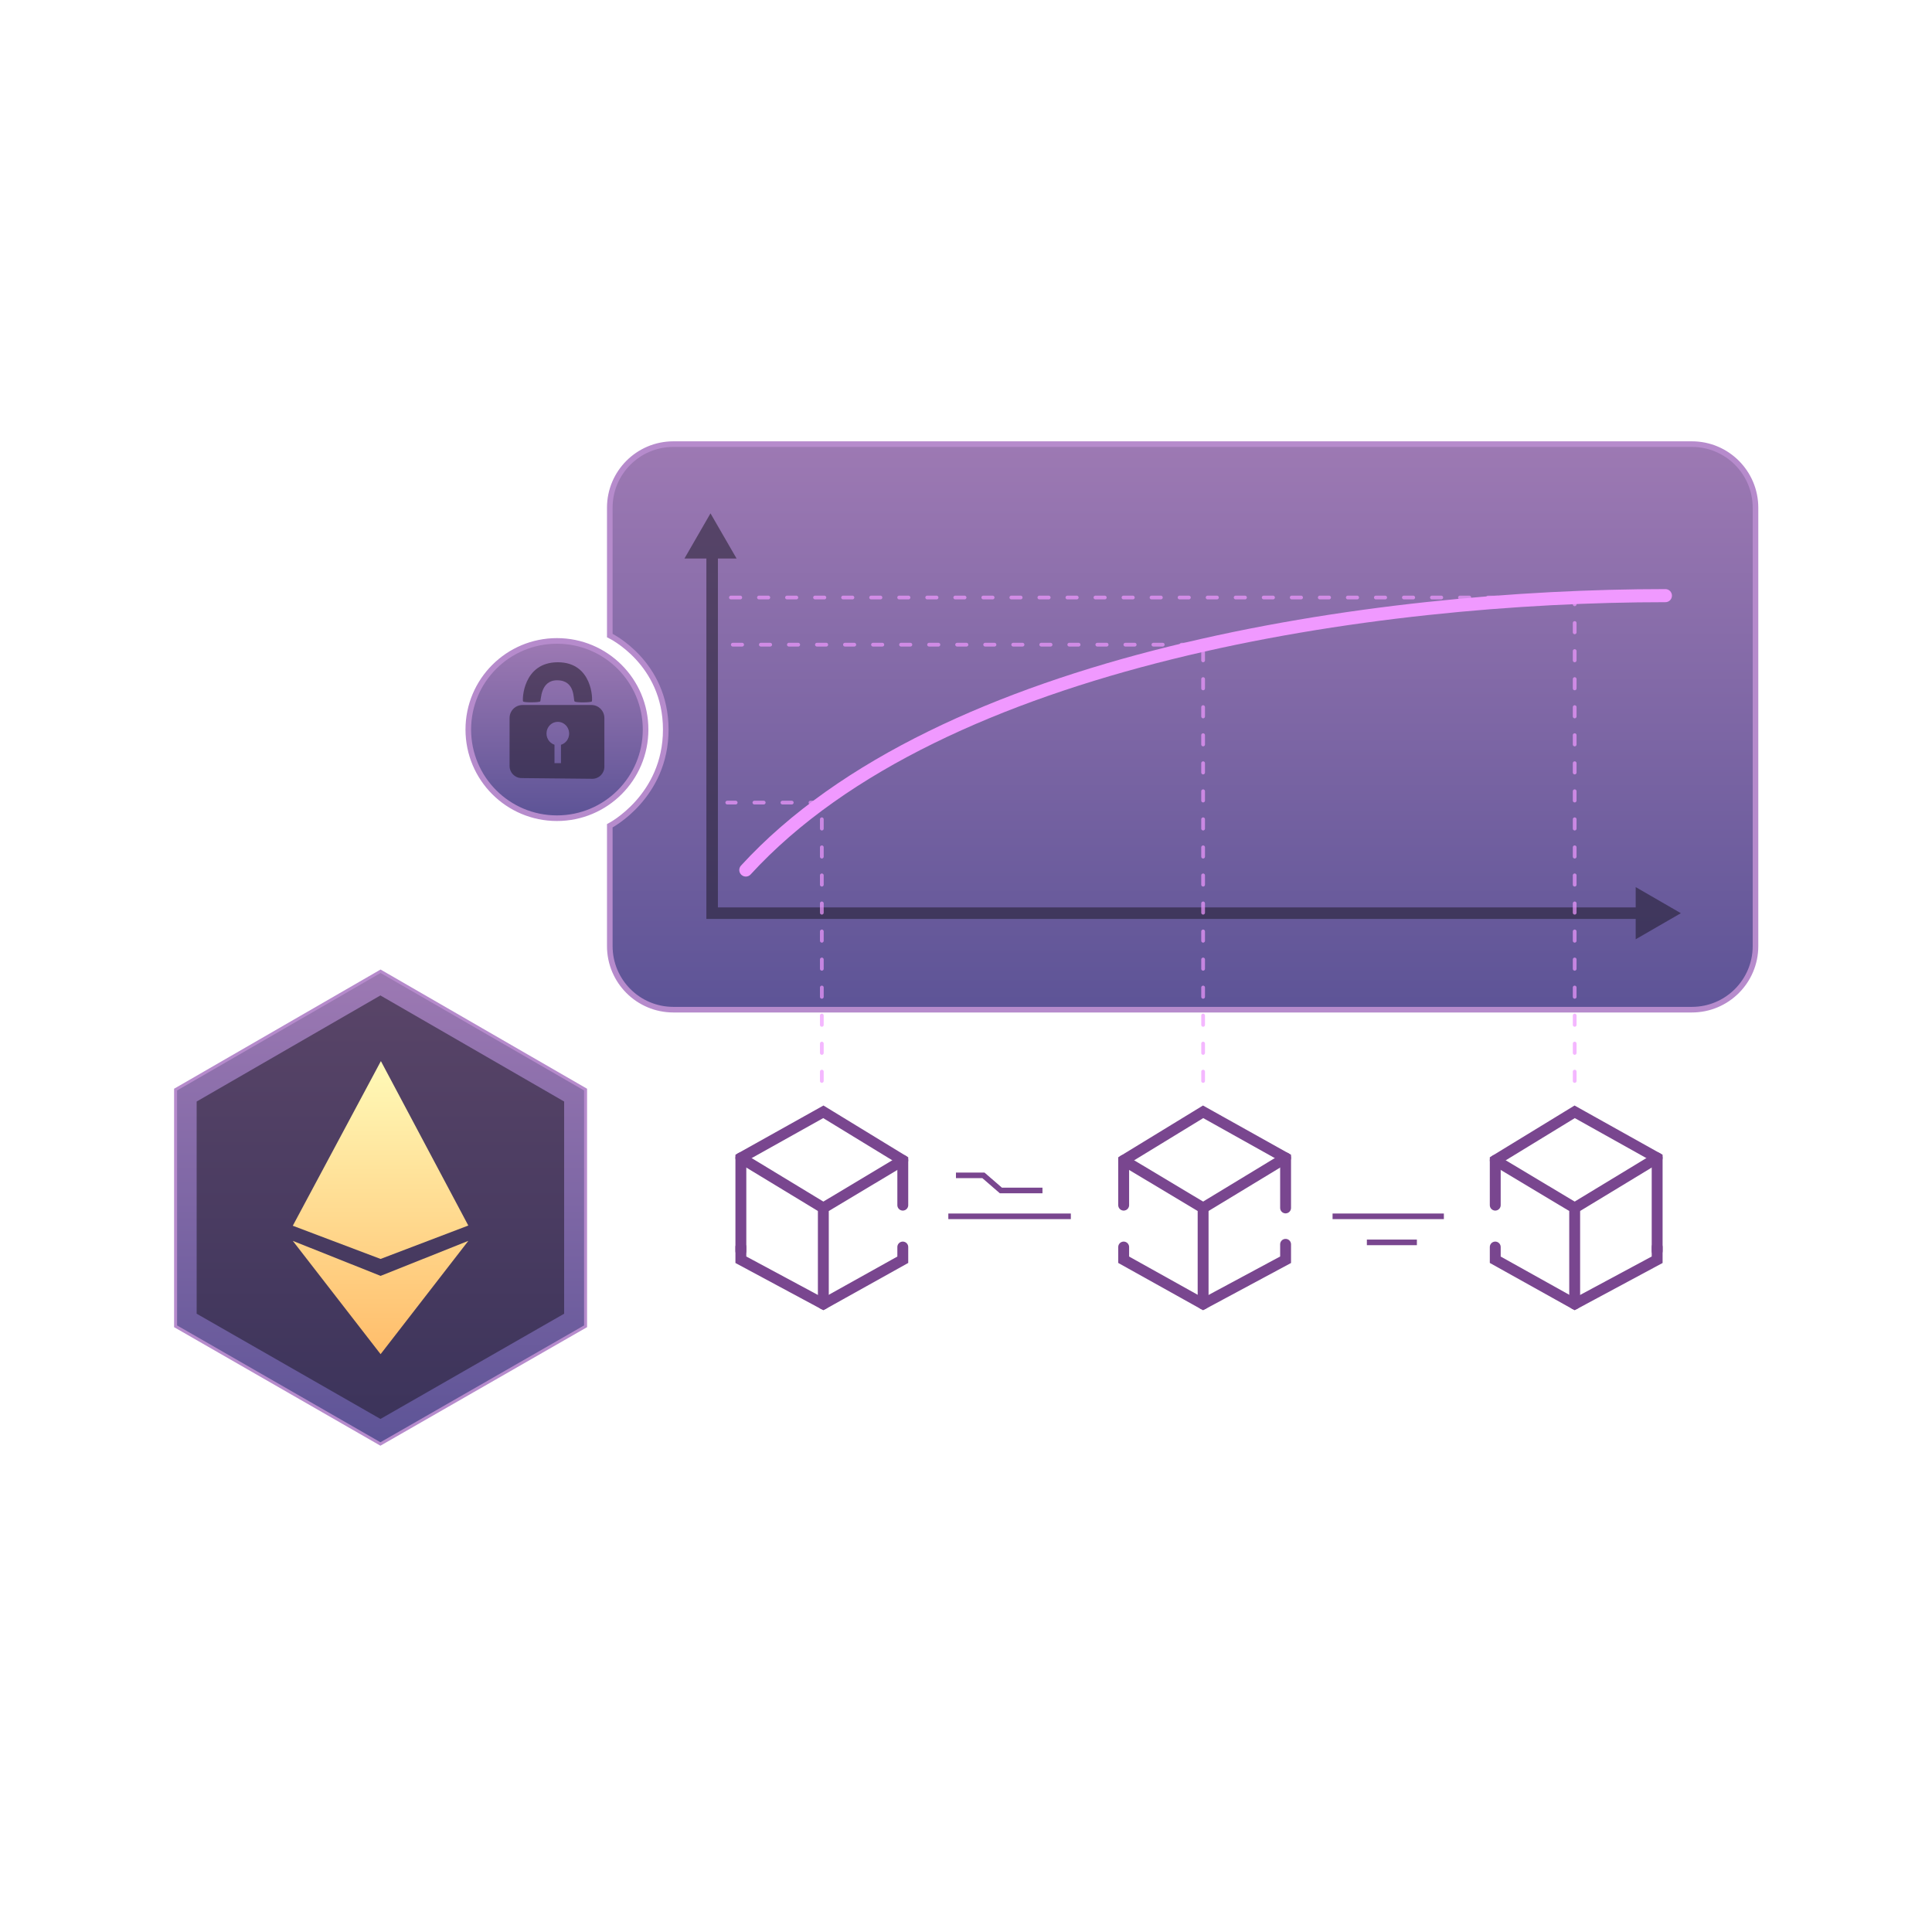 <?xml version="1.0" encoding="UTF-8"?><svg xmlns="http://www.w3.org/2000/svg" xmlns:xlink="http://www.w3.org/1999/xlink" viewBox="0 0 1033.53 1029.71"><defs><style>.cls-1,.cls-2,.cls-3{fill:#18131f;}.cls-4{fill:url(#linear-gradient-2);}.cls-5{fill:url(#linear-gradient-5);filter:url(#outer-glow-6);}.cls-6{filter:url(#outer-glow-4);opacity:.7;}.cls-2,.cls-3,.cls-7{opacity:.5;}.cls-8{stroke-width:7px;}.cls-8,.cls-9,.cls-10,.cls-11,.cls-12,.cls-13{fill:none;}.cls-8,.cls-10,.cls-11,.cls-12,.cls-13{stroke-miterlimit:10;}.cls-8,.cls-12,.cls-13{stroke-linecap:round;}.cls-8,.cls-13{stroke:#f099ff;}.cls-14{mask:url(#mask-2);}.cls-15{fill:url(#linear-gradient);filter:url(#outer-glow-1);stroke-miterlimit:54.61;}.cls-15,.cls-10,.cls-16{stroke-width:3px;}.cls-15,.cls-11,.cls-16{stroke:#b68bcc;}.cls-15,.cls-16{stroke-linecap:square;}.cls-3,.cls-7{isolation:isolate;}.cls-9{opacity:0;}.cls-10,.cls-12{stroke:#79468f;}.cls-17{fill:url(#White_Black);}.cls-11{stroke-width:1.6px;}.cls-12{stroke-width:5.82px;}.cls-18{filter:url(#outer-glow-5);}.cls-19{filter:url(#luminosity-noclip-2);}.cls-20{mask:url(#mask-1);}.cls-21{mask:url(#mask);}.cls-22{fill:url(#linear-gradient-3);}.cls-23{fill:url(#linear-gradient-4);}.cls-16{fill:url(#GlassPanel);filter:url(#outer-glow-3);stroke-miterlimit:54.61;}.cls-24{filter:url(#outer-glow-2);}.cls-13{stroke-dasharray:0 0 5 10;stroke-width:2px;}</style><linearGradient id="White_Black" x1="547.71" y1="77.44" x2="773.93" y2="706.5" gradientUnits="userSpaceOnUse"><stop offset="0" stop-color="#fff"/><stop offset="1" stop-color="#000"/></linearGradient><mask id="mask" x="298.5" y="163.02" width="703.69" height="399.65" maskUnits="userSpaceOnUse"><rect class="cls-17" x="298.5" y="163.02" width="703.69" height="399.65"/></mask><linearGradient id="linear-gradient" x1="632.66" y1="237.91" x2="632.66" y2="545.3" gradientUnits="userSpaceOnUse"><stop offset="0" stop-color="#9d79b3"/><stop offset="1" stop-color="#5c5396"/></linearGradient><filter id="outer-glow-1" filterUnits="userSpaceOnUse"><feOffset dx="0" dy="0"/><feGaussianBlur result="blur" stdDeviation="6"/><feFlood flood-color="#6636c6" flood-opacity="1"/><feComposite in2="blur" operator="in"/><feComposite in="SourceGraphic"/></filter><filter id="outer-glow-2" filterUnits="userSpaceOnUse"><feOffset dx="0" dy="0"/><feGaussianBlur result="blur-2" stdDeviation="4"/><feFlood flood-color="#79468f" flood-opacity=".75"/><feComposite in2="blur-2" operator="in"/><feComposite in="SourceGraphic"/></filter><filter id="luminosity-noclip-2" x="215.39" y="306.87" width="227.19" height="243.64" color-interpolation-filters="sRGB" filterUnits="userSpaceOnUse"><feFlood flood-color="#fff" result="bg"/><feBlend in="SourceGraphic" in2="bg"/></filter><linearGradient id="linear-gradient-2" x1="926.87" y1="540.67" x2="926.87" y2="662.45" gradientTransform="translate(-597.88 -625.21) scale(1 1.75)" gradientUnits="userSpaceOnUse"><stop offset="0" stop-color="#000"/><stop offset="1" stop-color="#fff"/></linearGradient><mask id="mask-1" x="215.39" y="306.87" width="227.19" height="243.64" maskUnits="userSpaceOnUse"><g class="cls-19"><rect class="cls-4" x="267.86" y="321.98" width="122.25" height="213.42" transform="translate(851.36 567.01) rotate(142.33)"/></g></mask><linearGradient id="GlassPanel" x1="297.94" y1="343.02" x2="297.94" y2="437.86" gradientUnits="userSpaceOnUse"><stop offset="0" stop-color="#9d79b3"/><stop offset="1" stop-color="#5c5396"/></linearGradient><filter id="outer-glow-3" filterUnits="userSpaceOnUse"><feOffset dx="0" dy="0"/><feGaussianBlur result="blur-3" stdDeviation="6"/><feFlood flood-color="#6636c6" flood-opacity="1"/><feComposite in2="blur-3" operator="in"/><feComposite in="SourceGraphic"/></filter><filter id="outer-glow-4" filterUnits="userSpaceOnUse"><feOffset dx="0" dy="0"/><feGaussianBlur result="blur-4" stdDeviation="4.31"/><feFlood flood-color="#f099ff" flood-opacity=".5"/><feComposite in2="blur-4" operator="in"/><feComposite in="SourceGraphic"/></filter><linearGradient id="linear-gradient-3" x1="210.42" y1="237.92" x2="210.42" y2="593.69" gradientTransform="translate(27.67 233.84) scale(1 1.11)" gradientUnits="userSpaceOnUse"><stop offset="0" stop-color="#fff"/><stop offset="1" stop-color="#000"/></linearGradient><mask id="mask-2" x="4.12" y="459.28" width="467.94" height="467.94" maskUnits="userSpaceOnUse"><rect class="cls-22" x="104.89" y="495.56" width="266.39" height="395.38" transform="translate(-420.47 371.4) rotate(-45)"/></mask><filter id="outer-glow-5" filterUnits="userSpaceOnUse"><feOffset dx="0" dy="0"/><feGaussianBlur result="blur-5" stdDeviation="4"/><feFlood flood-color="#8c29ff" flood-opacity=".75"/><feComposite in2="blur-5" operator="in"/><feComposite in="SourceGraphic"/></filter><linearGradient id="linear-gradient-4" x1="-320.42" y1="-144.28" x2="-320.42" y2="112.65" gradientTransform="translate(524.01 664.14)" xlink:href="#linear-gradient"/><linearGradient id="linear-gradient-5" x1="203.59" y1="567.64" x2="203.59" y2="724.43" gradientUnits="userSpaceOnUse"><stop offset="0" stop-color="#fffab8"/><stop offset="1" stop-color="#ffbd6b"/></linearGradient><filter id="outer-glow-6" filterUnits="userSpaceOnUse"><feOffset dx="0" dy="0"/><feGaussianBlur result="blur-6" stdDeviation="4.53"/><feFlood flood-color="#ff4545" flood-opacity=".75"/><feComposite in2="blur-6" operator="in"/><feComposite in="SourceGraphic"/></filter></defs><g id="Frame"><rect class="cls-9" x="4.79" width="1024" height="1024"/></g><g id="Layer_3"><g><g class="cls-21"><path class="cls-15" d="M905.1,540.14H360.22c-18.78,0-34.01-15.23-34.01-34.01v-64.37s29.94-15.47,29.94-51.47-29.94-50.3-29.94-50.3v-68.39c0-18.78,15.23-34.01,34.01-34.01H905.1c18.78,0,34.01,15.23,34.01,34.01v234.53c0,18.78-15.23,34.01-34.01,34.01Z"/></g><g><path class="cls-8" d="M398.98,465.43c104.46-114.05,337.48-146.78,491.93-146.78"/><g class="cls-7"><polygon class="cls-1" points="875.02 502.48 875.02 491.61 377.88 491.61 377.88 298.8 366.14 298.8 380.08 274.63 394.04 298.8 384.05 298.8 384.05 485.44 875.02 485.44 875.02 474.57 899.18 488.53 875.02 502.48"/></g></g></g><g class="cls-24"><g><polyline class="cls-12" points="482.95 644.71 482.95 620.74 440.45 594.78 396.33 619.44 396.33 669.27"/><polyline class="cls-12" points="482.95 667.12 482.95 673.92 440.45 697.62 396.33 673.92 396.33 667.12"/><polyline class="cls-12" points="440.45 697.62 440.45 646.2 482.95 620.74"/><line class="cls-12" x1="396.33" y1="619.44" x2="440.45" y2="646.2"/></g><g><polyline class="cls-12" points="799.89 644.71 799.89 620.74 842.38 594.78 886.5 619.44 886.5 669.27"/><polyline class="cls-12" points="799.89 667.12 799.89 673.92 842.38 697.62 886.5 673.92 886.5 667.12"/><polyline class="cls-12" points="842.38 697.62 842.38 646.2 799.89 620.74"/><line class="cls-12" x1="886.5" y1="619.44" x2="842.38" y2="646.2"/></g><line class="cls-10" x1="572.85" y1="650.69" x2="507.31" y2="650.69"/><line class="cls-10" x1="772.4" y1="650.69" x2="712.86" y2="650.69"/><g><polyline class="cls-12" points="601.11 644.71 601.11 620.74 643.61 594.78 687.73 619.44 687.73 646.2"/><polyline class="cls-12" points="601.11 667.12 601.11 673.92 643.61 697.62 687.73 673.92 687.73 665.67"/><polyline class="cls-12" points="643.61 697.62 643.61 646.2 601.11 620.74"/><line class="cls-12" x1="687.73" y1="619.44" x2="643.61" y2="646.2"/></g><line class="cls-10" x1="757.97" y1="664.63" x2="731.21" y2="664.63"/><polyline class="cls-10" points="511.39 628.77 526.08 628.77 535.42 636.86 557.67 636.86"/></g><g class="cls-20"><g><path class="cls-16" d="M297.94,437.71c26.2,0,47.42-21.21,47.42-47.42s-21.21-47.42-47.42-47.42-47.42,21.21-47.42,47.42,21.21,47.42,47.42,47.42Z"/><path id="Lock" class="cls-2" d="M298.22,363.93c-9.29-.13-8.66,10.72-9.25,11.31s-8.66,.69-9.15,0-.13-20.95,18.57-20.95,18.69,20.26,18.22,20.95c-.42,.61-8.44,.73-9.24,0s.67-11.17-9.15-11.31Zm-25.62,45.89v-25.73c0-3.83,3.11-6.94,6.94-6.94h36.83c3.83,0,6.94,3.11,6.94,6.94v26.1c0,3.58-2.92,6.48-6.51,6.44l-37.82-.38c-3.53-.04-6.38-2.91-6.38-6.44Zm31.86-17.39c0-3.9-3.44-6.96-7.36-6.12-2.33,.5-4.14,2.44-4.61,4.77-.68,3.38,1.28,6.42,4.14,7.33v9.85h3.46v-9.82c2.53-.75,4.38-3.16,4.38-6.01Z"/></g></g><g class="cls-6"><polyline class="cls-13" points="439.64 578.28 439.64 429.36 389.05 429.36"/><polyline class="cls-13" points="842.38 578.28 842.38 319.65 385.05 319.65"/><polyline class="cls-13" points="643.61 578.28 643.61 344.88 385.28 344.88"/></g><g><g class="cls-14"><g class="cls-18"><g><g id="HexPlate-3"><polygon class="cls-23" points="203.51 772.48 93.93 709.52 93.93 582.9 203.59 519.59 313.25 582.9 313.25 709.52 203.51 772.48"/><polygon class="cls-11" points="203.51 772.48 93.93 709.52 93.93 582.9 203.59 519.59 313.25 582.9 313.25 709.52 203.51 772.48"/></g><polygon id="HexPlate-4" class="cls-3" points="203.53 759.09 105.2 702.79 105.2 589.28 203.49 532.53 301.79 589.28 301.79 702.79 203.53 759.09"/></g></g></g><path id="ETH" class="cls-5" d="M203.6,682.55l-46.97-18.73,46.97,60.61,46.94-60.61-46.94,18.73Zm46.92-26.93l-46.76-87.97-47.13,88.08,46.96,17.76,46.93-17.87Z"/></g></g></svg>